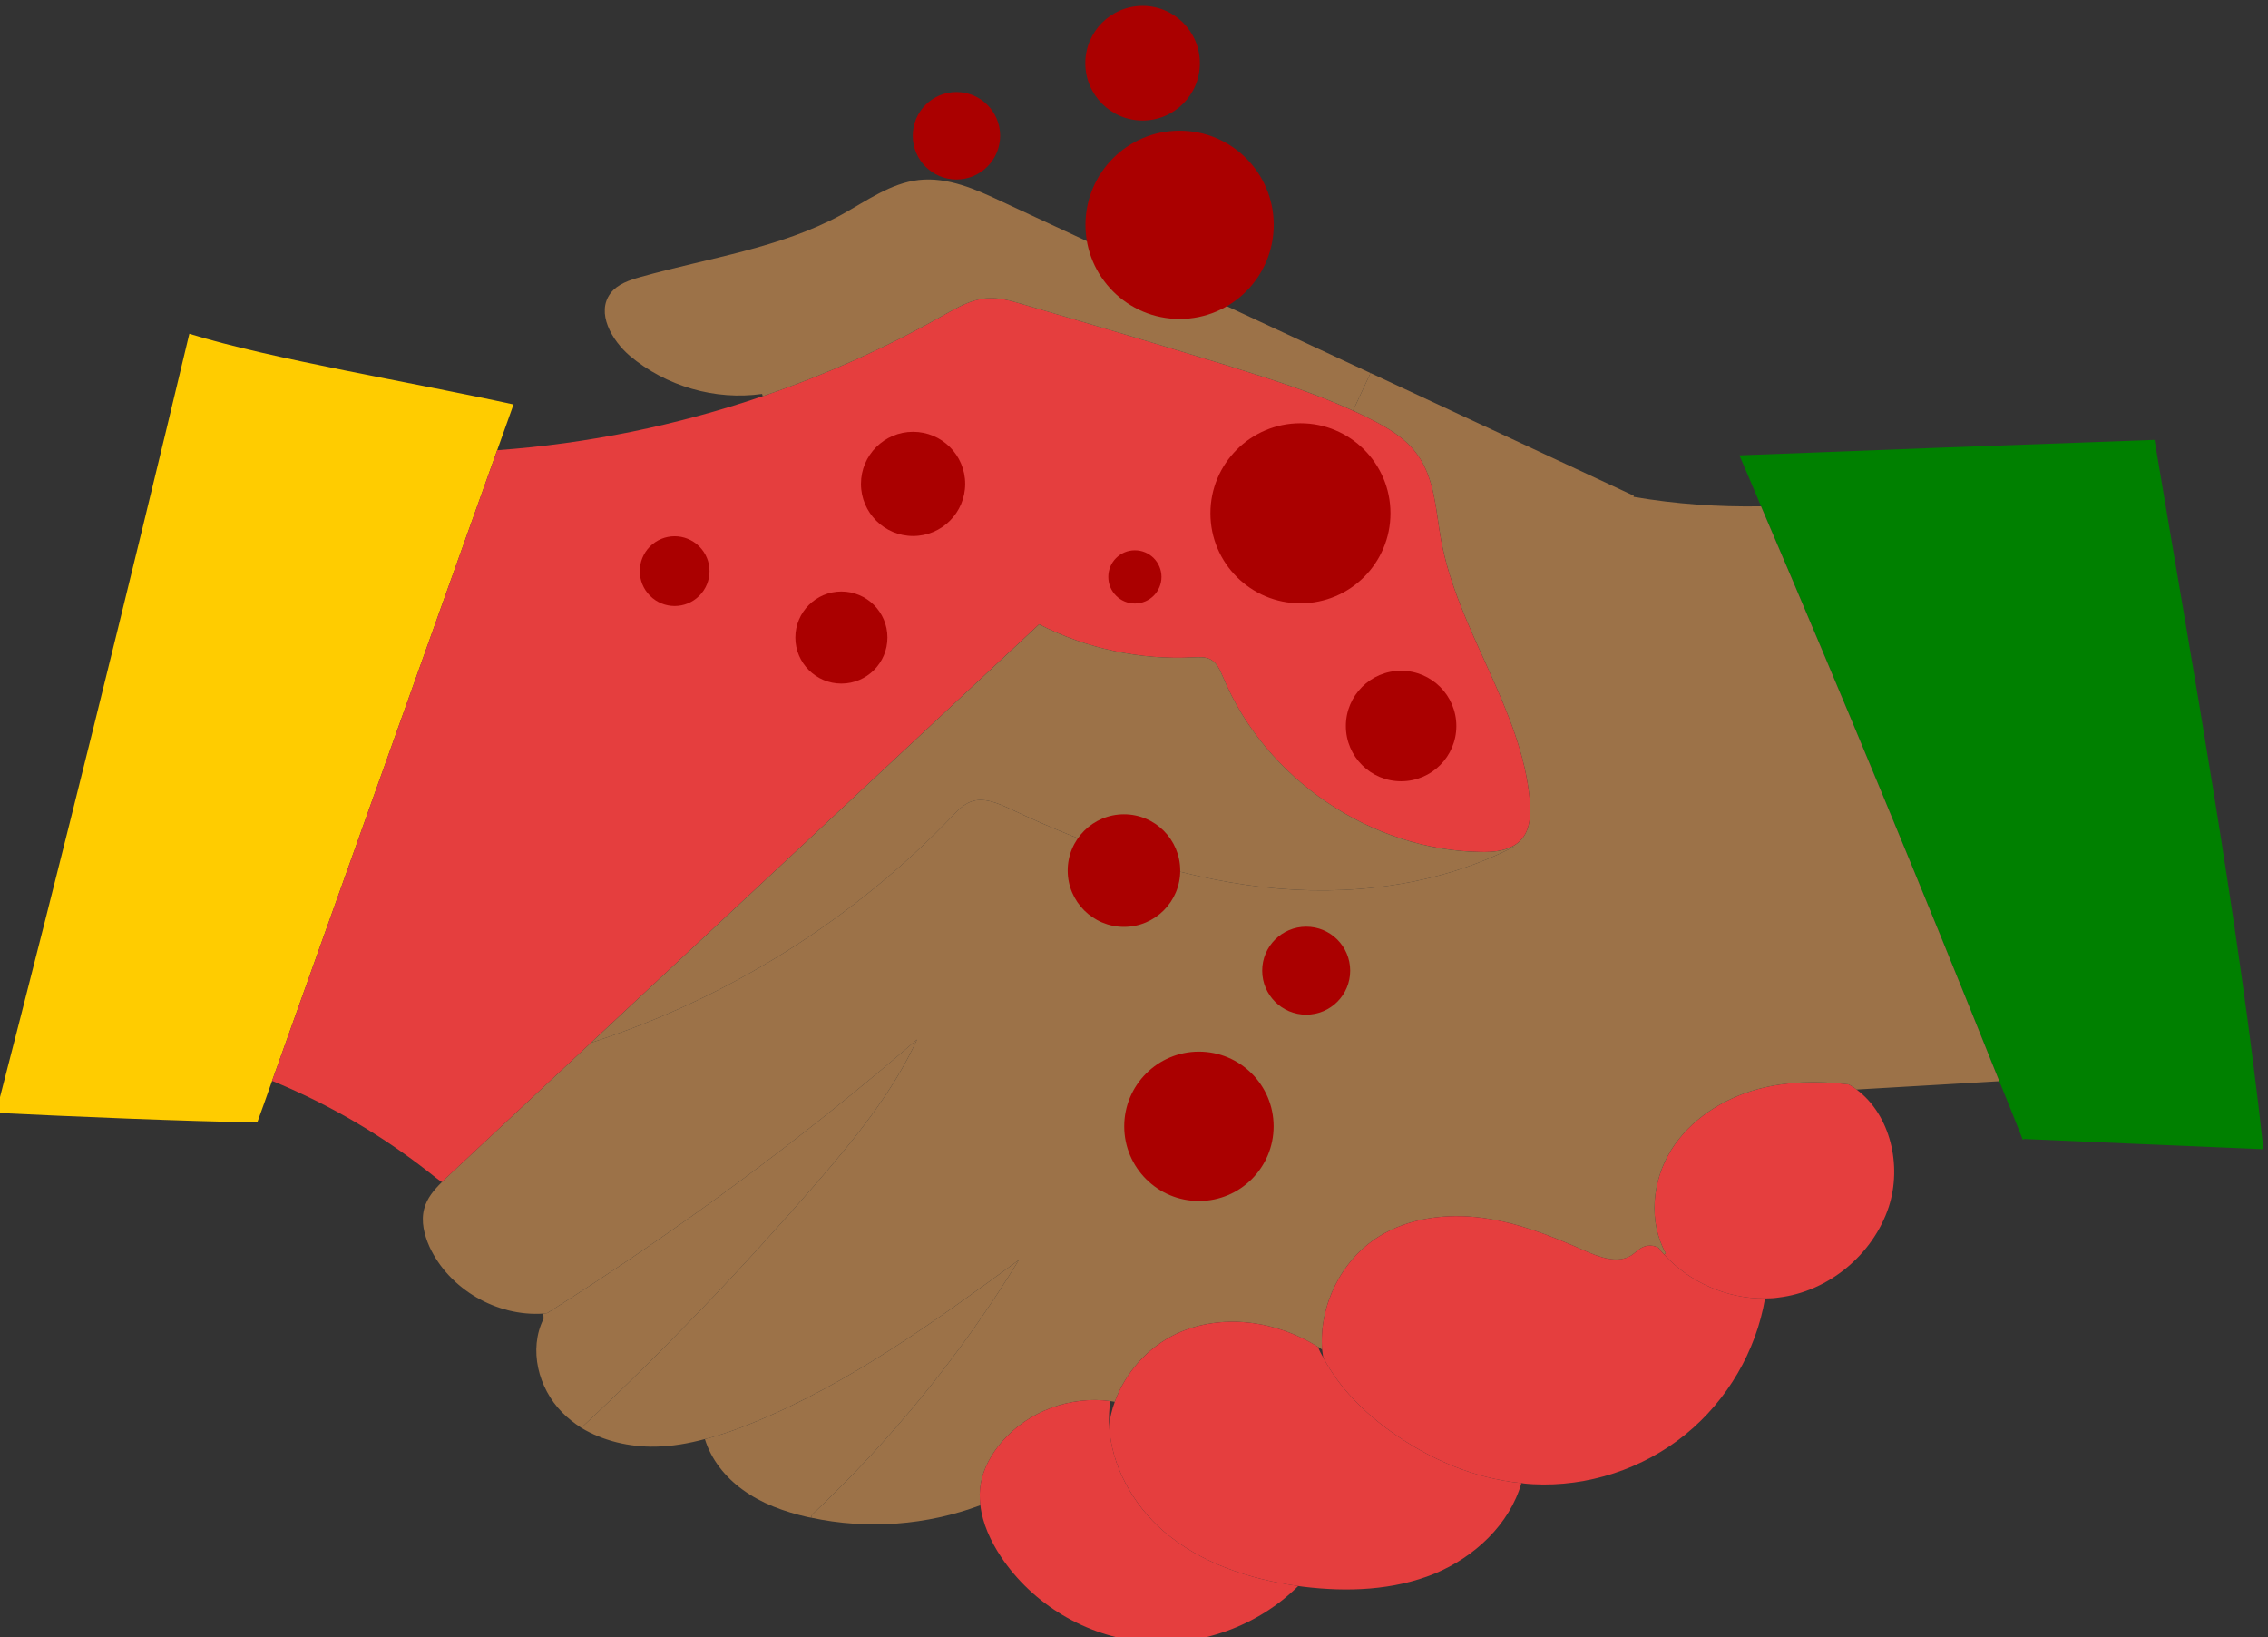 <?xml version="1.0" encoding="UTF-8" standalone="no"?>
<!-- Created with Inkscape (http://www.inkscape.org/) -->

<svg
   xmlns:dc="http://purl.org/dc/elements/1.1/"
   xmlns:cc="http://creativecommons.org/ns#"
   xmlns:rdf="http://www.w3.org/1999/02/22-rdf-syntax-ns#"
   xmlns:svg="http://www.w3.org/2000/svg"
   xmlns="http://www.w3.org/2000/svg"
   xmlns:sodipodi="http://sodipodi.sourceforge.net/DTD/sodipodi-0.dtd"
   xmlns:inkscape="http://www.inkscape.org/namespaces/inkscape"
   version="1.1"
   id="svg2"
   xml:space="preserve"
   width="77.594"
   height="55.997"
   viewBox="0 0 77.594 55.997"
   sodipodi:docname="human_contact.svg"
   inkscape:version="0.92.4 (5da689c313, 2019-01-14)"><rect x="0" y="0" width="77.594" height="55.997" fill="#333333" stroke="none"/><defs
     id="defs6"><clipPath
       clipPathUnits="userSpaceOnUse"
       id="clipPath20"><path
         d="M 0,0 H 750 V 500 H 0 Z"
         id="path18"
         inkscape:connector-curvature="0" /></clipPath><clipPath
       clipPathUnits="userSpaceOnUse"
       id="clipPath28"><path
         d="M -18.818,434.851 H 91.116 V 324.924 H -18.818 Z"
         id="path26"
         inkscape:connector-curvature="0" /></clipPath><clipPath
       clipPathUnits="userSpaceOnUse"
       id="clipPath48"><path
         d="m 263.467,412.192 h 52.03 v -52.03 h -52.03 z"
         id="path46"
         inkscape:connector-curvature="0" /></clipPath><clipPath
       clipPathUnits="userSpaceOnUse"
       id="clipPath64"><path
         d="M 66.931,333.783 H 259.578 V 131.576 H 66.931 Z"
         id="path62"
         inkscape:connector-curvature="0" /></clipPath><clipPath
       clipPathUnits="userSpaceOnUse"
       id="clipPath84"><path
         d="m 176.983,437.136 h 31.404 v -30.511 h -31.404 z"
         id="path82"
         inkscape:connector-curvature="0" /></clipPath><clipPath
       clipPathUnits="userSpaceOnUse"
       id="clipPath108"><path
         d="M 343.324,420.772 H 482.687 V 291.182 H 343.324 Z"
         id="path106"
         inkscape:connector-curvature="0" /></clipPath><clipPath
       clipPathUnits="userSpaceOnUse"
       id="clipPath124"><path
         d="M 330.118,279.8 H 440.051 V 169.872 H 330.118 Z"
         id="path122"
         inkscape:connector-curvature="0" /></clipPath><clipPath
       clipPathUnits="userSpaceOnUse"
       id="clipPath144"><path
         d="m 328.244,154.468 h 24.759 v -24.056 h -24.759 z"
         id="path142"
         inkscape:connector-curvature="0" /></clipPath><clipPath
       clipPathUnits="userSpaceOnUse"
       id="clipPath160"><path
         d="m 612.403,254.494 h 52.03 v -52.03 h -52.03 z"
         id="path158"
         inkscape:connector-curvature="0" /></clipPath><clipPath
       clipPathUnits="userSpaceOnUse"
       id="clipPath176"><path
         d="M 415.867,178.731 H 608.514 V -23.475 H 415.867 Z"
         id="path174"
         inkscape:connector-curvature="0" /></clipPath><clipPath
       clipPathUnits="userSpaceOnUse"
       id="clipPath192"><path
         d="m 421.077,138.851 h 37.514 v -37.538 h -37.514 z"
         id="path190"
         inkscape:connector-curvature="0" /></clipPath><clipPath
       clipPathUnits="userSpaceOnUse"
       id="clipPath212"><path
         d="m 470.543,225.606 h 24.76 v -24.057 h -24.76 z"
         id="path210"
         inkscape:connector-curvature="0" /></clipPath><clipPath
       clipPathUnits="userSpaceOnUse"
       id="clipPath228"><path
         d="m 530.533,238.434 h 24.759 v -24.056 h -24.759 z"
         id="path226"
         inkscape:connector-curvature="0" /></clipPath><clipPath
       clipPathUnits="userSpaceOnUse"
       id="clipPath244"><path
         d="M 692.259,263.074 H 831.623 V 133.484 H 692.259 Z"
         id="path242"
         inkscape:connector-curvature="0" /></clipPath><clipPath
       clipPathUnits="userSpaceOnUse"
       id="clipPath266"><path
         d="M 0,500 H 750 V 0 H 0 Z"
         id="path264"
         inkscape:connector-curvature="0" /></clipPath><clipPath
       clipPathUnits="userSpaceOnUse"
       id="clipPath336"><path
         d="M 0,500 H 750 V 0 H 0 Z"
         id="path334"
         inkscape:connector-curvature="0" /></clipPath><clipPath
       clipPathUnits="userSpaceOnUse"
       id="clipPath492"><path
         d="m 262.57,323.771 h 19.85 v -11.263 h -19.85 z"
         id="path490"
         inkscape:connector-curvature="0" /></clipPath><clipPath
       clipPathUnits="userSpaceOnUse"
       id="clipPath760"><path
         d="M 0,500 H 750 V 0 H 0 Z"
         id="path758"
         inkscape:connector-curvature="0" /></clipPath><clipPath
       clipPathUnits="userSpaceOnUse"
       id="clipPath780"><path
         d="M 0,500 H 750 V 0 H 0 Z"
         id="path778"
         inkscape:connector-curvature="0" /></clipPath><clipPath
       clipPathUnits="userSpaceOnUse"
       id="clipPath800"><path
         d="M 0,500 H 750 V 0 H 0 Z"
         id="path798"
         inkscape:connector-curvature="0" /></clipPath><clipPath
       clipPathUnits="userSpaceOnUse"
       id="clipPath820"><path
         d="M 0,500 H 750 V 0 H 0 Z"
         id="path818"
         inkscape:connector-curvature="0" /></clipPath><clipPath
       clipPathUnits="userSpaceOnUse"
       id="clipPath840"><path
         d="M 0,500 H 750 V 0 H 0 Z"
         id="path838"
         inkscape:connector-curvature="0" /></clipPath><clipPath
       clipPathUnits="userSpaceOnUse"
       id="clipPath1414"><path
         d="M 0,500 H 750 V 0 H 0 Z"
         id="path1412"
         inkscape:connector-curvature="0" /></clipPath><clipPath
       clipPathUnits="userSpaceOnUse"
       id="clipPath1496"><path
         d="M 0,500 H 750 V 0 H 0 Z"
         id="path1494"
         inkscape:connector-curvature="0" /></clipPath><clipPath
       clipPathUnits="userSpaceOnUse"
       id="clipPath1574"><path
         d="M 0,500 H 750 V 0 H 0 Z"
         id="path1572"
         inkscape:connector-curvature="0" /></clipPath><clipPath
       clipPathUnits="userSpaceOnUse"
       id="clipPath1592"><path
         d="M 0,500 H 750 V 0 H 0 Z"
         id="path1590"
         inkscape:connector-curvature="0" /></clipPath><clipPath
       clipPathUnits="userSpaceOnUse"
       id="clipPath1698"><path
         d="M 0,500 H 750 V 0 H 0 Z"
         id="path1696"
         inkscape:connector-curvature="0" /></clipPath><clipPath
       clipPathUnits="userSpaceOnUse"
       id="clipPath1810"><path
         d="M 0,500 H 750 V 0 H 0 Z"
         id="path1808"
         inkscape:connector-curvature="0" /></clipPath><clipPath
       clipPathUnits="userSpaceOnUse"
       id="clipPath1910"><path
         d="m 516.607,301.277 h 9.677 v -5.137 h -9.677 z"
         id="path1908"
         inkscape:connector-curvature="0" /></clipPath></defs><sodipodi:namedview
     pagecolor="#ffffff"
     bordercolor="#666666"
     borderopacity="1"
     objecttolerance="10"
     gridtolerance="10"
     guidetolerance="10"
     inkscape:pageopacity="0"
     inkscape:pageshadow="2"
     inkscape:window-width="1920"
     inkscape:window-height="1025"
     id="namedview4"
     showgrid="false"
     fit-margin-top="0"
     fit-margin-left="0"
     fit-margin-right="0"
     fit-margin-bottom="0"
     inkscape:zoom="4.0050528"
     inkscape:cx="-94.527487"
     inkscape:cy="14.408017"
     inkscape:window-x="0"
     inkscape:window-y="27"
     inkscape:window-maximized="1"
     inkscape:current-layer="g1824" /><g
     id="g10"
     inkscape:groupmode="layer"
     inkscape:label="3452529"
     transform="matrix(1.333,0,0,-1.333,-550.631,805.48)"><path
   d="M 0,0 H 750 V 500 H 0 Z"
   style="fill:#ffffff;fill-opacity:1;fill-rule:nonzero;stroke:none"
   id="path12"
   inkscape:connector-curvature="0" />













<g
   id="g1692"
   inkscape:export-filename="/home/orion/Documents/projects/covid-19-landing-page-template/public/images/human_contact.svg.png"
   inkscape:export-xdpi="90"
   inkscape:export-ydpi="90"
   transform="translate(-70.026,233.348)"><g
     id="g1694"
     clip-path="url(#clipPath1698)"><g
       id="g1824"><g
         style="fill:#008000"
         transform="translate(535.06,341.687)"
         id="g1700"><path
           inkscape:connector-curvature="0"
           id="path1702"
           style="fill:#008000;fill-opacity:1;fill-rule:nonzero;stroke:none"
           d="m 0,0 -0.041,-0.018 c -0.199,0.502 -0.397,1.005 -0.603,1.501 -1.98,4.947 -4.018,9.858 -6.114,14.751 -0.181,0.438 -0.369,0.87 -0.556,1.308 3.551,0.139 7.103,0.27 10.655,0.397 C 4.329,12.022 5.486,5.69 6.135,-0.263 4.09,-0.177 2.045,-0.091 0,0" /></g><g
         transform="translate(528.404,337.596)"
         id="g1704"
         style="fill:#e53e3e;fill-opacity:1"><path
           inkscape:connector-curvature="0"
           id="path1706"
           style="fill:#e53e3e;fill-opacity:1;fill-rule:nonzero;stroke:none"
           d="m 0,0 c -0.97,-0.013 -1.935,0.413 -2.59,1.125 l 0.041,0.035 c -0.45,0.806 -0.352,1.858 0.138,2.647 0.489,0.783 1.324,1.316 2.218,1.562 C 0.566,5.574 1.355,5.587 2.138,5.494 2.214,5.459 2.284,5.413 2.349,5.36 3.22,4.712 3.519,3.41 3.176,2.352 2.773,1.125 1.629,0.177 0.35,0.024 0.233,0.006 0.116,0 0,0" /></g><g
         style="fill:#9c7248;fill-opacity:1"
         transform="translate(494.445,340.582)"
         id="g1708"><path
           inkscape:connector-curvature="0"
           id="path1710"
           style="fill:#9c7248;fill-opacity:1;fill-rule:nonzero;stroke:none"
           d="m 0,0 c 0.053,0.059 0.111,0.111 0.17,0.164 1.22,1.134 2.434,2.275 3.653,3.41 3.51,1.136 6.734,3.155 9.283,5.822 0.135,0.146 0.281,0.292 0.467,0.363 0.327,0.123 0.684,-0.034 1.005,-0.18 2.058,-0.968 4.227,-1.748 6.487,-2.009 2.192,-0.249 4.476,0.022 6.438,1.029 l -0.012,0.023 c 0.071,0.041 0.14,0.088 0.198,0.152 0.246,0.257 0.263,0.661 0.233,1.017 -0.213,2.36 -1.857,4.362 -2.279,6.693 -0.135,0.747 -0.16,1.565 -0.61,2.184 -0.299,0.415 -0.749,0.683 -1.205,0.91 -0.145,0.076 -0.292,0.146 -0.444,0.216 l 0.449,0.965 c 2.256,-1.05 4.507,-2.099 6.757,-3.148 l -0.006,-0.029 c 1.081,-0.186 2.174,-0.261 3.272,-0.243 C 35.952,12.446 37.99,7.535 39.971,2.588 38.749,2.517 37.528,2.445 36.308,2.374 36.243,2.427 36.173,2.473 36.097,2.508 35.314,2.601 34.525,2.588 33.766,2.383 32.872,2.137 32.037,1.604 31.548,0.821 31.058,0.032 30.96,-1.02 31.41,-1.826 l -0.041,-0.035 c -0.053,0.053 -0.099,0.111 -0.14,0.17 -0.123,0.075 -0.287,0.081 -0.415,0.017 -0.099,-0.047 -0.181,-0.135 -0.274,-0.2 -0.356,-0.233 -0.824,-0.059 -1.216,0.116 -0.842,0.373 -1.706,0.717 -2.618,0.839 -0.911,0.122 -1.881,0.004 -2.663,-0.482 -0.964,-0.602 -1.535,-1.766 -1.452,-2.899 -0.035,0.029 -0.07,0.052 -0.106,0.07 -1.081,0.682 -2.489,0.874 -3.639,0.335 C 18.115,-4.24 17.538,-4.89 17.27,-5.638 17.229,-5.632 17.194,-5.626 17.153,-5.62 16.131,-5.481 15.05,-5.879 14.373,-6.663 14.11,-6.967 13.9,-7.335 13.831,-7.732 13.796,-7.919 13.796,-8.106 13.82,-8.293 12.441,-8.809 10.923,-8.922 9.479,-8.613 l 0.018,0.075 c 2.049,1.931 3.84,4.135 5.31,6.538 C 12.652,-3.574 10.469,-5.16 8.005,-6.167 7.596,-6.337 7.176,-6.489 6.749,-6.595 6.334,-6.706 5.908,-6.783 5.476,-6.789 c -0.661,-0.012 -1.338,0.145 -1.9,0.483 2.119,1.983 4.127,4.077 6.028,6.269 0.987,1.141 1.961,2.327 2.591,3.695 C 9.207,1.079 6.031,-1.262 2.703,-3.362 2.668,-3.368 2.639,-3.368 2.604,-3.374 1.412,-3.457 0.185,-2.751 -0.319,-1.66 -0.454,-1.356 -0.542,-1.011 -0.455,-0.684 -0.385,-0.415 -0.204,-0.199 0,0" /></g><g
         transform="translate(495.863,359.36)"
         id="g1712"
         style="fill:#ffcc00"><path
           inkscape:connector-curvature="0"
           id="path1714"
           style="fill:#ffcc00;fill-opacity:1;fill-rule:nonzero;stroke:none"
           d="m 0,0 c -1.928,-5.394 -3.851,-10.789 -5.778,-16.183 -0.123,-0.357 -0.251,-0.707 -0.379,-1.064 -1.893,0.028 -4.809,0.153 -6.707,0.245 1.717,6.65 3.369,13.312 4.963,19.991 C -5.786,2.337 -2.157,1.739 0.42,1.175 0.28,0.783 0.14,0.392 0,0" /></g><g
         transform="translate(522.151,332.858)"
         id="g1716"
         style="fill:#e53e3e;fill-opacity:1"><path
           inkscape:connector-curvature="0"
           id="path1718"
           style="fill:#e53e3e;fill-opacity:1;fill-rule:nonzero;stroke:none"
           d="M 0,0 C -1.197,0.115 -2.343,0.605 -3.325,1.305 -4.039,1.812 -4.682,2.455 -5.086,3.22 -5.098,3.29 -5.104,3.36 -5.115,3.424 -5.198,4.557 -4.627,5.721 -3.663,6.323 -2.881,6.809 -1.911,6.927 -1,6.805 -0.088,6.683 0.776,6.339 1.618,5.966 2.01,5.792 2.478,5.617 2.834,5.851 2.927,5.915 3.009,6.003 3.108,6.05 3.236,6.114 3.4,6.108 3.522,6.033 3.563,5.974 3.61,5.916 3.663,5.863 4.318,5.151 5.283,4.726 6.253,4.738 6.021,3.383 5.285,2.126 4.217,1.254 3.126,0.365 1.7,-0.104 0.298,-0.029 0.199,-0.023 0.1,-0.018 0,0" /></g><g
         transform="translate(509.772,354.894)"
         id="g1720"
         style="fill:#e53e3e;fill-opacity:1"><path
           inkscape:connector-curvature="0"
           id="path1722"
           style="fill:#e53e3e;fill-opacity:1;fill-rule:nonzero;stroke:none"
           d="m 0,0 c -3.834,-3.579 -7.669,-7.159 -11.504,-10.738 -1.22,-1.135 -2.434,-2.275 -3.653,-3.41 -0.059,-0.052 -0.117,-0.105 -0.17,-0.164 -0.116,0.076 -0.222,0.164 -0.333,0.251 -1.204,0.946 -2.537,1.727 -3.952,2.316 l -0.075,0.029 c 1.927,5.394 3.85,10.789 5.778,16.183 2.319,0.166 4.615,0.636 6.816,1.386 1.613,0.55 3.178,1.248 4.66,2.09 0.339,0.187 0.69,0.392 1.076,0.422 0.309,0.03 0.613,-0.058 0.911,-0.145 C 1.312,7.708 3.061,7.184 4.808,6.648 5.906,6.304 7.011,5.96 8.057,5.482 8.209,5.413 8.355,5.343 8.501,5.267 8.957,5.04 9.407,4.771 9.706,4.357 c 0.45,-0.619 0.475,-1.437 0.609,-2.185 0.423,-2.33 2.067,-4.333 2.28,-6.693 0.03,-0.356 0.012,-0.759 -0.233,-1.017 -0.058,-0.064 -0.128,-0.11 -0.198,-0.151 C 11.925,-5.824 11.621,-5.848 11.34,-5.842 8.524,-5.804 5.806,-3.967 4.723,-1.362 4.646,-1.187 4.57,-0.994 4.4,-0.901 4.266,-0.831 4.108,-0.843 3.956,-0.849 2.596,-0.92 1.21,-0.624 0,0" /></g><g
         style="fill:#9c7248;fill-opacity:1"
         transform="translate(521.937,349.204)"
         id="g1724"><path
           inkscape:connector-curvature="0"
           id="path1726"
           style="fill:#9c7248;fill-opacity:1;fill-rule:nonzero;stroke:none"
           d="m 0,0 0.012,-0.023 c -1.962,-1.007 -4.246,-1.278 -6.438,-1.029 -2.261,0.26 -4.429,1.041 -6.487,2.009 -0.321,0.146 -0.678,0.303 -1.005,0.18 -0.186,-0.071 -0.332,-0.217 -0.467,-0.363 -2.55,-2.667 -5.773,-4.686 -9.283,-5.822 3.835,3.579 7.67,7.158 11.504,10.737 1.21,-0.623 2.596,-0.92 3.956,-0.848 0.152,0.006 0.31,0.017 0.444,-0.052 0.17,-0.094 0.246,-0.287 0.323,-0.461 1.083,-2.605 3.801,-4.443 6.617,-4.481 C -0.543,-0.158 -0.239,-0.135 0,0" /></g><g
         transform="translate(511.715,334.944)"
         id="g1728"
         style="fill:#e53e3e;fill-opacity:1"><path
           inkscape:connector-curvature="0"
           id="path1730"
           style="fill:#e53e3e;fill-opacity:1;fill-rule:nonzero;stroke:none"
           d="M 0,0 C 0.269,0.748 0.846,1.397 1.576,1.743 2.727,2.281 4.135,2.09 5.216,1.408 5.251,1.314 5.298,1.221 5.351,1.133 5.755,0.368 6.397,-0.274 7.111,-0.781 8.094,-1.481 9.239,-1.971 10.437,-2.086 10.128,-3.15 9.235,-3.981 8.213,-4.408 7.15,-4.842 5.965,-4.884 4.831,-4.745 4.79,-4.739 4.749,-4.733 4.708,-4.728 3.458,-4.553 2.213,-4.146 1.254,-3.323 0.465,-2.64 -0.092,-1.642 -0.146,-0.607 -0.122,-0.403 -0.075,-0.199 0,0" /></g><g
         style="fill:#9c7248;fill-opacity:1"
         transform="translate(518.278,361.341)"
         id="g1732"><path
           inkscape:connector-curvature="0"
           id="path1734"
           style="fill:#9c7248;fill-opacity:1;fill-rule:nonzero;stroke:none"
           d="M 0,0 -0.449,-0.965 C -1.495,-0.487 -2.6,-0.143 -3.698,0.201 -5.445,0.736 -7.193,1.26 -8.952,1.772 -9.25,1.86 -9.554,1.947 -9.863,1.917 -10.249,1.888 -10.6,1.683 -10.938,1.496 c -1.483,-0.843 -3.048,-1.54 -4.661,-2.091 l -0.017,0.059 c -1.203,-0.171 -2.465,0.196 -3.395,0.978 -0.468,0.402 -0.866,1.103 -0.499,1.6 0.182,0.246 0.497,0.345 0.789,0.427 1.735,0.487 3.563,0.735 5.145,1.595 0.637,0.351 1.256,0.807 1.98,0.89 0.742,0.083 1.466,-0.238 2.145,-0.559 C -6.301,2.932 -3.15,1.463 0,0" /></g><g
         transform="translate(511.569,334.337)"
         id="g1736"
         style="fill:#e53e3e;fill-opacity:1"><path
           inkscape:connector-curvature="0"
           id="path1738"
           style="fill:#e53e3e;fill-opacity:1;fill-rule:nonzero;stroke:none"
           d="M 0,0 C 0.054,-1.034 0.61,-2.033 1.399,-2.715 2.358,-3.538 3.604,-3.946 4.854,-4.12 3.82,-5.149 2.32,-5.694 0.865,-5.549 c -1.455,0.138 -2.829,0.961 -3.642,2.181 -0.263,0.397 -0.474,0.852 -0.527,1.32 -0.024,0.187 -0.024,0.374 0.011,0.561 0.069,0.397 0.279,0.765 0.542,1.069 0.677,0.784 1.758,1.182 2.78,1.043 C 0,0.415 -0.012,0.204 0,0" /></g><g
         style="fill:#9c7248;fill-opacity:1"
         transform="translate(502.45,334.415)"
         id="g1740"><path
           inkscape:connector-curvature="0"
           id="path1742"
           style="fill:#9c7248;fill-opacity:1;fill-rule:nonzero;stroke:none"
           d="M 0,0 C 2.464,1.007 4.647,2.593 6.802,4.167 5.332,1.764 3.541,-0.44 1.492,-2.371 L 1.475,-2.446 C 1.445,-2.44 1.41,-2.435 1.381,-2.429 0.791,-2.295 0.2,-2.085 -0.291,-1.724 -0.735,-1.403 -1.098,-0.948 -1.256,-0.428 -0.829,-0.322 -0.409,-0.17 0,0" /></g><g
         style="fill:#9c7248;fill-opacity:1"
         transform="translate(497.148,337.22)"
         id="g1744"><path
           inkscape:connector-curvature="0"
           id="path1746"
           style="fill:#9c7248;fill-opacity:1;fill-rule:nonzero;stroke:none"
           d="M 0,0 C 3.328,2.101 6.504,4.441 9.492,7.021 8.862,5.652 7.888,4.466 6.901,3.325 5,1.133 2.992,-0.961 0.873,-2.944 c -0.175,0.117 -0.345,0.245 -0.491,0.397 -0.614,0.619 -0.866,1.623 -0.476,2.401 L -0.1,-0.012 C -0.064,-0.006 -0.035,-0.006 0,0" /></g><g
         transform="translate(507.875,358.498)"
         id="g1748"
         style="fill:#aa0000"><path
           inkscape:connector-curvature="0"
           id="path1750"
           style="fill:#aa0000;fill-opacity:1;fill-rule:nonzero;stroke:none"
           d="m 0,0 c 0,-0.739 -0.598,-1.338 -1.336,-1.339 -0.738,0 -1.338,0.598 -1.339,1.336 -0.001,0.738 0.598,1.338 1.336,1.338 C -0.601,1.336 -0.001,0.738 0,0" /></g><g
         transform="translate(501.051,355.626)"
         id="g1752"
         style="fill:#aa0000"><path
           inkscape:connector-curvature="0"
           id="path1754"
           style="fill:#aa0000;fill-opacity:1;fill-rule:nonzero;stroke:none"
           d="m 0,0 c -0.349,-0.35 -0.915,-0.351 -1.265,-0.001 -0.349,0.349 -0.35,0.915 -0.002,1.265 0.35,0.35 0.916,0.35 1.266,10e-4 C 0.349,0.916 0.35,0.35 0,0" /></g><g
         transform="translate(505.879,354.555)"
         id="g1756"
         style="fill:#aa0000"><path
           inkscape:connector-curvature="0"
           id="path1758"
           style="fill:#aa0000;fill-opacity:1;fill-rule:nonzero;stroke:none"
           d="m 0,0 c 0.001,-0.652 -0.527,-1.182 -1.18,-1.183 -0.653,-10e-4 -1.182,0.528 -1.183,1.181 0,0.652 0.528,1.182 1.18,1.182 C -0.53,1.181 0,0.653 0,0" /></g><g
         transform="translate(518.79,357.745)"
         id="g1760"
         style="fill:#aa0000"><path
           inkscape:connector-curvature="0"
           id="path1762"
           style="fill:#aa0000;fill-opacity:1;fill-rule:nonzero;stroke:none"
           d="m 0,0 c 0.002,-1.276 -1.032,-2.312 -2.308,-2.313 -1.276,-10e-4 -2.312,1.032 -2.313,2.308 -10e-4,1.276 1.032,2.312 2.308,2.313 C -1.037,2.31 -0.001,1.276 0,0" /></g><g
         transform="translate(520.481,352.285)"
         id="g1764"
         style="fill:#aa0000"><path
           inkscape:connector-curvature="0"
           id="path1766"
           style="fill:#aa0000;fill-opacity:1;fill-rule:nonzero;stroke:none"
           d="m 0,0 c 0.001,-0.783 -0.633,-1.418 -1.416,-1.419 -0.783,-10e-4 -1.419,0.633 -1.42,1.416 -0.001,0.783 0.634,1.419 1.417,1.42 C -0.636,1.417 -0.001,0.783 0,0" /></g><g
         transform="translate(512.913,356.111)"
         id="g1768"
         style="fill:#aa0000"><path
           inkscape:connector-curvature="0"
           id="path1770"
           style="fill:#aa0000;fill-opacity:1;fill-rule:nonzero;stroke:none"
           d="m 0,0 c 0,-0.377 -0.305,-0.683 -0.683,-0.684 -0.377,0 -0.682,0.306 -0.682,0.683 -0.001,0.376 0.304,0.682 0.681,0.683 C -0.307,0.682 -0.001,0.377 0,0" /></g><g
         transform="translate(515.794,365.147)"
         id="g1772"
         style="fill:#aa0000"><path
           inkscape:connector-curvature="0"
           id="path1774"
           style="fill:#aa0000;fill-opacity:1;fill-rule:nonzero;stroke:none"
           d="m 0,0 c 0.001,-1.334 -1.079,-2.417 -2.413,-2.418 -1.335,-10e-4 -2.417,1.079 -2.419,2.413 -0.001,1.334 1.079,2.417 2.413,2.418 C -1.084,2.415 -0.002,1.334 0,0" /></g><g
         transform="translate(508.772,367.431)"
         id="g1776"
         style="fill:#aa0000"><path
           inkscape:connector-curvature="0"
           id="path1778"
           style="fill:#aa0000;fill-opacity:1;fill-rule:nonzero;stroke:none"
           d="m 0,0 c 0.001,-0.619 -0.501,-1.122 -1.12,-1.123 -0.62,0 -1.122,0.501 -1.123,1.121 -0.001,0.619 0.501,1.122 1.12,1.123 C -0.503,1.121 0,0.62 0,0" /></g><g
         transform="translate(513.898,369.293)"
         id="g1780"
         style="fill:#aa0000"><path
           inkscape:connector-curvature="0"
           id="path1782"
           style="fill:#aa0000;fill-opacity:1;fill-rule:nonzero;stroke:none"
           d="m 0,0 c 0.001,-0.812 -0.656,-1.471 -1.469,-1.472 -0.811,-0.001 -1.47,0.657 -1.471,1.469 -10e-4,0.812 0.657,1.471 1.468,1.472 C -0.659,1.47 0,0.812 0,0" /></g><g
         transform="translate(513.394,348.576)"
         id="g1784"
         style="fill:#aa0000"><path
           inkscape:connector-curvature="0"
           id="path1786"
           style="fill:#aa0000;fill-opacity:1;fill-rule:nonzero;stroke:none"
           d="m 0,0 c 0.001,-0.797 -0.645,-1.445 -1.442,-1.446 -0.798,0 -1.445,0.646 -1.446,1.443 -10e-4,0.798 0.645,1.445 1.443,1.446 C -0.647,1.444 -0.001,0.798 0,0" /></g><g
         transform="translate(517.756,346.007)"
         id="g1788"
         style="fill:#aa0000"><path
           inkscape:connector-curvature="0"
           id="path1790"
           style="fill:#aa0000;fill-opacity:1;fill-rule:nonzero;stroke:none"
           d="m 0,0 c 0.001,-0.624 -0.504,-1.129 -1.128,-1.13 -0.623,-0.001 -1.129,0.504 -1.13,1.128 -10e-4,0.624 0.504,1.129 1.128,1.13 C -0.507,1.129 0,0.624 0,0" /></g><g
         transform="translate(515.791,342.014)"
         id="g1792"
         style="fill:#aa0000"><path
           inkscape:connector-curvature="0"
           id="path1794"
           style="fill:#aa0000;fill-opacity:1;fill-rule:nonzero;stroke:none"
           d="m 0,0 c 0.001,-1.059 -0.856,-1.917 -1.915,-1.918 -1.059,-0.001 -1.918,0.856 -1.919,1.914 -10e-4,1.059 0.856,1.918 1.915,1.919 C -0.86,1.916 -0.001,1.059 0,0" /></g></g></g></g>


</g></svg>